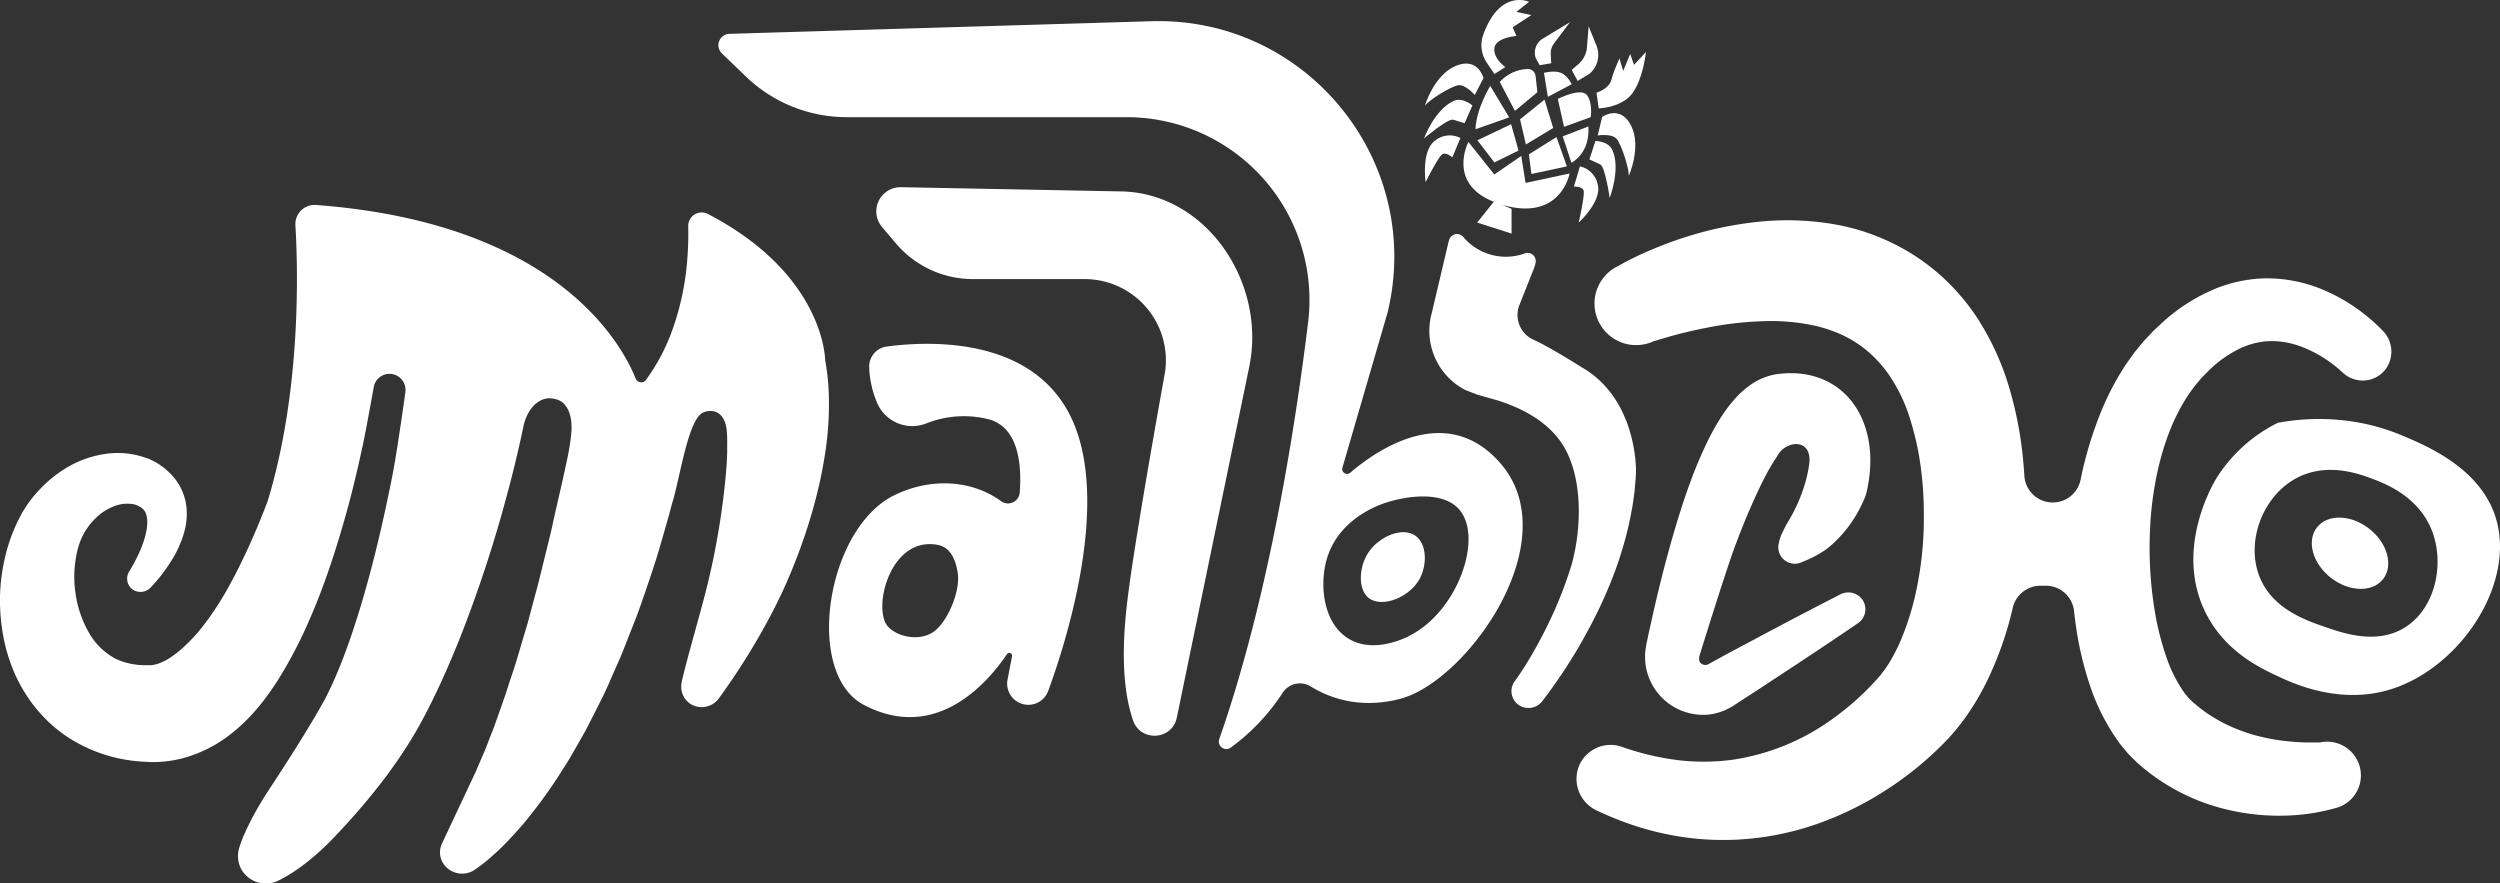 <svg xmlns="http://www.w3.org/2000/svg" viewBox="0 0 1112.03 392.86"><rect x="0" y="0" width="1112.03" height="392.86" fill="#333333" stroke="none"/><defs><style>.cls-1{fill:#fff;}</style></defs><g id="Layer_2" data-name="Layer 2"><g id="Layer_1-2" data-name="Layer 1"><path class="cls-1" d="M368.63,174.65c-.06-2.32-.31-4.73-.51-7.12-.14-1.21-.32-2.44-.48-3.66s-.37-2.46-.61-3.71c0,0-.08-37.92-52.17-65a6,6,0,0,0-8.73,5.5,140.78,140.78,0,0,1-.37,14.12,119.94,119.94,0,0,1-7.27,33.59A87.71,87.71,0,0,1,287.33,169l0,0a2.63,2.63,0,0,1-4.55-.59l-.14-.33c-6.66-16.25-36.29-69-142.09-76.9a8.54,8.54,0,0,0-9.15,9c1.25,21.29,2.4,74.37-12.36,122.78-1.85,4.84-3.77,9.63-5.8,14.33-3.29,7.63-6.81,15.07-10.66,22.1A135.06,135.06,0,0,1,90,278.86a72.87,72.87,0,0,1-7,7.73,50.17,50.17,0,0,1-6.77,5.6,23.42,23.42,0,0,1-5.6,2.91c-.2.06-.39.14-.59.22s-.38.08-.56.14-.37.12-.56.16a3.41,3.41,0,0,0-.54.1,10.23,10.23,0,0,1-1.09.16l-.14,0-.07,0H65.37c-1.46.1-2.75-.11-4.12-.13-1.25-.23-2.57-.32-3.73-.66a24.64,24.64,0,0,1-6.69-2.39,29.71,29.71,0,0,1-11-10.8,48.72,48.72,0,0,1-6.24-18,49.92,49.92,0,0,1,1-19.67c.1-.38.19-.77.3-1.14l.37-1.07c.12-.35.23-.73.36-1.07l.43-1a16.35,16.35,0,0,1,.89-1.93A17.28,17.28,0,0,1,38,236.13a30.78,30.78,0,0,1,5.88-6.87A23.51,23.51,0,0,1,51.23,225a15.73,15.73,0,0,1,7.24-.84l.42,0,.38.11.78.17c.26.06.46.2.71.28a4.27,4.27,0,0,1,.73.29,7.08,7.08,0,0,0,.66.38c.11.07.26.12.35.19l.27.19.29.19.22.21a2.32,2.32,0,0,1,.46.42A5.44,5.44,0,0,1,65.09,229a11.9,11.9,0,0,1,.4,4c-.26,6.29-3.84,14.37-7.83,20.89l-.26.43A6,6,0,0,0,58.72,262a6.18,6.18,0,0,0,8.37-.75l1.13-1.22,1.2-1.35c.78-.91,1.53-1.83,2.28-2.77,1.46-1.89,2.86-3.85,4.17-5.93a48.25,48.25,0,0,0,6.33-14.23,30.17,30.17,0,0,0,.83-9.09,24.87,24.87,0,0,0-2.82-10,18.49,18.49,0,0,0-1.39-2.3c-.25-.36-.5-.74-.76-1.1l-.83-1-.85-1c-.29-.33-.6-.59-.9-.89-.6-.58-1.22-1.15-1.85-1.71a21.22,21.22,0,0,0-2-1.51,23.86,23.86,0,0,0-2.11-1.38c-.73-.4-1.47-.78-2.22-1.15l-1.13-.55L65,203.7A37.17,37.17,0,0,0,46.32,202,46.26,46.26,0,0,0,29.69,208a56.81,56.81,0,0,0-13.21,11c-.93,1.08-1.89,2.09-2.77,3.33A40.75,40.75,0,0,0,11.16,226L10,227.84c-.38.62-.7,1.25-1,1.88l-1,1.91c-.32.63-.6,1.27-.9,1.91a75,75,0,0,0-5.15,15.71A84.84,84.84,0,0,0,0,265.36a87.88,87.88,0,0,0,1.24,16.36A76.51,76.51,0,0,0,5.9,298.09a68.29,68.29,0,0,0,9,15.57,63.72,63.72,0,0,0,13.59,13.12,67.93,67.93,0,0,0,35,12l2.21.13,1.11.07h1.3a52.09,52.09,0,0,0,5.45-.31c.9-.1,1.81-.21,2.71-.34s1.77-.34,2.65-.52,1.78-.36,2.63-.61,1.7-.49,2.54-.76a59.29,59.29,0,0,0,17.57-9.16c9.87-7.5,16.49-16.24,22-24.82a201,201,0,0,0,13.65-26c3.84-8.68,7.1-17.39,10-26.11s5.51-17.45,7.85-26.2,4.37-17.53,6.25-26.31c1.3-6.1,3.51-18.21,4.84-25.68a7.12,7.12,0,0,1,7.45-5.85h0a7.13,7.13,0,0,1,6.62,8.06c-1.45,10.58-4.12,28.56-5.55,36-3.93,20-8.52,40-14.32,59.22-2.91,9.61-6.08,19.1-9.75,28-1.83,4.42-3.74,8.75-5.79,12.67-.46,1-1.11,2.05-1.7,3.09s-1.19,2.1-1.77,3.16c-1.26,2.11-2.46,4.23-3.77,6.34-5.11,8.51-10.6,17.07-16.22,25.67-2.86,4.26-5.62,8.63-8.14,13.23-1.28,2.29-2.47,4.65-3.61,7.07-.57,1.22-1.12,2.44-1.64,3.7s-1,2.55-1.41,3.81l-.31,1.06a12.28,12.28,0,0,0,1.27,9.73,12.57,12.57,0,0,0,16.5,4.45,67,67,0,0,0,7-4.11q3.51-2.37,6.73-5a119.43,119.43,0,0,0,12-11.32,299.08,299.08,0,0,0,21.61-25.39c1.69-2.26,3.33-4.61,5-6.92q1.23-1.79,2.41-3.6c.8-1.22,1.58-2.37,2.41-3.71,3.34-5.21,6.18-10.36,8.84-15.53,5.31-10.33,9.79-20.63,14-31A581.62,581.62,0,0,0,225,222.05c1.45-5.33,2.85-10.67,4.15-16.07s2.55-10.84,3.69-16.37c1.39-6.78,6.54-14.08,14.1-12.11h0c6.33,1.33,7.62,9,7.24,14.33-.53,7.48-2.64,15.65-3.56,20.15-1.77,8-3.7,15.92-5.38,23.94l-5.84,23.75-3.17,11.76-1.56,5.9-1.75,5.8c-1.16,3.88-2.27,7.79-3.46,11.65s-2.54,7.64-3.76,11.5l-.93,2.88-1,2.83-2,5.67-1,2.85c-.33.95-.67,1.9-1,2.82l-2.19,5.58-1.07,2.8c-.35,1-.71,1.88-1.12,2.78L213,340l-1.15,2.76L196.7,375a9.37,9.37,0,0,0-.83,5.86,9.78,9.78,0,0,0,1.85,4,10.07,10.07,0,0,0,13.82,1.77l1.66-1.2c.53-.39,1.13-.82,1.58-1.2,1-.77,2-1.54,2.9-2.34l2.66-2.39,1.34-1.2,1.25-1.22c3.37-3.29,6.44-6.68,9.48-10.17A219.86,219.86,0,0,0,248.5,345.1l3.62-5.68c1.25-1.89,2.27-3.84,3.4-5.76l3.32-5.82,1.64-2.92L262,322c2-3.94,4-7.91,6-11.89s3.63-8,5.45-12.06l2.68-6.06,2.44-6.12,4.82-12.28c3-8.23,5.77-16.53,8.48-24.85,1.27-4.16,2.48-8.35,3.68-12.54l1.81-6.29c.59-2.09,1.08-4.23,1.7-6.3,3.62-12,7.05-37.11,13.7-40.11,2.12-1,7.72-1.93,9.89,4.82,1.1,3.43.77,9.41.81,11.91.09,6.58-2,32.23-8.7,59.55-3.48,14.21-8,28.67-11.51,43.4l0,.17a9.19,9.19,0,0,0,3.62,9.59,9.42,9.42,0,0,0,12.92-2.36,301.41,301.41,0,0,0,24.32-39.37A224.34,224.34,0,0,0,354,249.11a238.84,238.84,0,0,0,7.78-23.23,204.09,204.09,0,0,0,5.3-24.57A141.8,141.8,0,0,0,368.63,174.65Z"/><path class="cls-1" d="M476.17,185.14c-17.59-35.67-63.4-33.44-81.75-31a9,9,0,0,0-7.78,9.52,44.47,44.47,0,0,0,3.66,15.88A17,17,0,0,0,412,188.35a45.15,45.15,0,0,1,27.15-2c14.27,3.26,15.35,21.07,14.43,32.78a5.22,5.22,0,0,1-8.32,3.78c-11.75-8.64-29.84-11.22-47.47-2.61-30.25,14.78-40.21,79.18-13.58,93.22,32.23,17,55.24-10,63.71-22.56a1.24,1.24,0,0,1,2.25.93l-2,10.4a9.42,9.42,0,0,0,18.08,5.07C473.62,287.28,494.76,222.82,476.17,185.14Zm-60.52,95.61c-5.78,4.43-15.58,3.08-20.46-1.81-7.44-7.44.5-40.85,22.12-36.53,5.8,1.17,8,7.25,8.74,12.82C427.1,262.89,421.78,276.05,415.65,280.75Z"/><path class="cls-1" d="M392.4,101.06l6.17,7.27a44.85,44.85,0,0,0,34.18,15.81h49.72a36.14,36.14,0,0,1,35.76,41.32s-12.85,70.76-16.46,99.28c-1.74,13.81-4,37.35,2.19,55.63,3.37,9.86,17.61,8.89,19.54-1.35l32-155c8.28-37.35-18.24-77.94-56.48-78.87l-98.14-1.88A10.77,10.77,0,0,0,392.4,101.06Z"/><path class="cls-1" d="M667.26,205.91c-23.81-27.13-54.58-5.95-66.65,4.35a2.16,2.16,0,0,1-3.51-2.16l20.14-69.18C633.51,71.3,580.71,6.84,511.21,9.47L324.44,15.05a5.06,5.06,0,0,0-3.32,8.71L331.8,34.05a64.64,64.64,0,0,0,44.82,18.07H501.11a81.34,81.34,0,0,1,80.76,91.2c-7.79,63.55-20.68,131.72-39.54,185.47a3.33,3.33,0,0,0,5,3.84,92.39,92.39,0,0,0,23.24-24.53,9.18,9.18,0,0,1,12.5-2.74c7.8,4.84,21.5,10.26,39.77,5.48C652.47,303.09,697.54,240.42,667.26,205.91Zm-40.49,77c-2.18,1.08-15.67,7.74-26.6,1.37-11.61-6.76-13.5-24.21-9.84-36.11,5.33-17.35,22.59-23.34,25.47-24.34,8.07-2.8,25.4-6.06,33.16,2.67C660,238.89,648.5,272.13,626.77,282.86Z"/><path class="cls-1" d="M826.41,277.23Q810.6,288,794.6,298.49c-5.33,3.5-10.64,7.05-16,10.5l-8.08,5.25a40.8,40.8,0,0,1-3.67,1.87,28.52,28.52,0,0,1-4.06,1.27,22.7,22.7,0,0,1-4.27.56c-.72,0-1.44,0-2.17,0s-1.42-.13-2.14-.21a25.56,25.56,0,0,1-15-7.45,25.91,25.91,0,0,1-7.36-15.58,40.56,40.56,0,0,1-.06-4.41c.08-.71.18-1.42.28-2.13l.17-1.06.1-.53.08-.44,1-4.73,2.11-9.48c2.88-12.62,6.09-25.21,9.84-37.8,1.89-6.3,3.9-12.6,6.22-18.9a190.81,190.81,0,0,1,8-19,105.68,105.68,0,0,1,5.32-9.64,64,64,0,0,1,7.54-10,40.34,40.34,0,0,1,5.82-5.12,28.34,28.34,0,0,1,9.06-4.39,25.6,25.6,0,0,1,5.15-.87l1.77-.13a15.37,15.37,0,0,1,1.82-.06,38.57,38.57,0,0,1,7.83.66,30.57,30.57,0,0,1,4.18,1.07c.71.23,1.41.45,2.11.73s1.4.61,2.1.94a16.92,16.92,0,0,1,2.06,1.08c.67.39,1.34.8,2,1.22s1.26.92,1.88,1.4a17.29,17.29,0,0,1,1.78,1.51c.56.52,1.12,1.06,1.66,1.61s1,1.12,1.48,1.69a21.06,21.06,0,0,1,1.35,1.75c.41.58.84,1.18,1.22,1.78a39.49,39.49,0,0,1,3.49,7.15,46.6,46.6,0,0,1,2.67,13.4,59.18,59.18,0,0,1-.68,12.15c-.32,2-.69,3.9-1.22,5.9a31.21,31.21,0,0,1-1.37,3.32,56.14,56.14,0,0,1-13.31,18.48,33.07,33.07,0,0,1-4.18,3.3,51.38,51.38,0,0,1-9.43,4.8,7.33,7.33,0,0,1-10.42-8.45,17.42,17.42,0,0,1,1.56-4.61c.65-1.32,1.49-3.11,2.71-5.13,8.45-14.06,9.34-26.32,9.33-26.41.66-10.59-10.81-9.49-14.45-2.26-1.42,2.11-2.86,4.43-4.21,6.91C783.49,215,781,220.43,778.56,226s-4.66,11.24-6.82,17c-4.32,11.57-15.88,49-15.88,49a.66.66,0,0,0,0,.15v.06a.2.2,0,0,1,0,.11,4.3,4.3,0,0,0,.16,2.08,3,3,0,0,0,1.59,1.22,2.76,2.76,0,0,0,2.07-.07L768,291c5.6-3,11.25-6,16.88-9q16.77-8.93,33.68-17.59a7.7,7.7,0,0,1,10.07,2.64A7.52,7.52,0,0,1,826.41,277.23Z"/><path class="cls-1" d="M1060.12,147.39c-.45-.48-.72-.75-1.09-1.13l-1.22-1.21c-.81-.78-1.62-1.52-2.43-2.25q-2.46-2.16-5.05-4.12a81.06,81.06,0,0,0-11.06-7,71.08,71.08,0,0,0-12.49-5.15,64.78,64.78,0,0,0-13.77-2.55,68,68,0,0,0-7.14-.12,65.6,65.6,0,0,0-14.07,2.34c-1.13.34-2.24.72-3.35,1.09l-1.67.57-1.61.67a81.42,81.42,0,0,0-22.6,14.26l-4.68,4.36-4.53,4.82L949.24,157l-3.73,5.27A123.41,123.41,0,0,0,934,184.57a170.14,170.14,0,0,0-8.55,28.93,12.6,12.6,0,0,1-12.38,10h0a12.63,12.63,0,0,1-12.61-11.87q-.17-2.74-.42-5.49a167.91,167.91,0,0,0-6.08-32.9,119.36,119.36,0,0,0-15-32.66,101,101,0,0,0-12-14.54A93.64,93.64,0,0,0,852.11,114,96.71,96.71,0,0,0,817.24,100a123.2,123.2,0,0,0-35-1.35,160.43,160.43,0,0,0-32.31,6.75c-5.16,1.63-10.19,3.5-15.14,5.6-2.47,1-4.94,2.11-7.37,3.32-1.22.59-2.44,1.2-3.68,1.83-.61.32-1.24.64-1.86,1l-2.12,1.17a18.5,18.5,0,1,0,16,33.37c-.05,0,.1,0,.18,0l.32-.1.69-.2,1.46-.45c1-.31,2-.61,3-.9,2.06-.56,4.14-1.16,6.24-1.69,4.2-1.05,8.42-2,12.63-2.78a150,150,0,0,1,24.85-2.72A91,91,0,0,1,807.85,145a64.69,64.69,0,0,1,9.86,3.23,50.62,50.62,0,0,1,16.19,10.91,56.2,56.2,0,0,1,6.49,7.8,72.82,72.82,0,0,1,9.35,19.78,127.93,127.93,0,0,1,5,24q.72,6.25.92,12.63t0,12.76a156.77,156.77,0,0,1-3,25.24,122.91,122.91,0,0,1-7.13,23.36,76.46,76.46,0,0,1-5.15,10.06c-.94,1.54-1.94,3-3,4.33-.51.68-1,1.31-1.55,1.95s-1.3,1.49-2,2.23a121.85,121.85,0,0,1-18.44,16.31,101,101,0,0,1-44.69,18.35,96.42,96.42,0,0,1-24.43.17,118.66,118.66,0,0,1-24.69-5.86l-.16-.06a15.24,15.24,0,0,0-18.84,8,15.49,15.49,0,0,0,7.57,20.28,143,143,0,0,0,14.61,6,125.88,125.88,0,0,0,15.85,4.43A123.66,123.66,0,0,0,774,373.4a127.3,127.3,0,0,0,33.1-6.5,144.68,144.68,0,0,0,30.16-14.41A149.72,149.72,0,0,0,863.4,331.8c1-1,2-2,3-3.06s2.16-2.36,3.16-3.56c2-2.41,3.91-4.87,5.62-7.37a116.09,116.09,0,0,0,8.88-15.3,154.9,154.9,0,0,0,11.12-31.61c0-.19.09-.38.13-.57a12.69,12.69,0,0,1,12.32-9.8H910a12.66,12.66,0,0,1,12.58,11.34c.27,2.61.61,5.21,1,7.82a146.55,146.55,0,0,0,5.74,24.24,93.54,93.54,0,0,0,11.77,24.24c.71,1,1.37,2,2.14,3l2.43,2.94c.43.49.79,1,1.27,1.46l1.41,1.42,1.43,1.41c.47.45,1,1,1.4,1.31A91.05,91.05,0,0,0,986.37,359a99.55,99.55,0,0,0,38.68,3.2c2.13-.26,4.25-.57,6.4-1,1.08-.2,2.15-.44,3.25-.69l1.69-.4,2-.54a15,15,0,0,0-6.47-29.3c.12,0,0,0,0,0h-.66l-1,0H1028c-1.49,0-3,0-4.54-.11-3-.11-6.1-.42-9.1-.82s-6-1-8.84-1.67a68.12,68.12,0,0,1-8.4-2.56,73.71,73.71,0,0,1-7.87-3.39,78.78,78.78,0,0,1-7.27-4.29,73,73,0,0,1-6.64-5.17,6.92,6.92,0,0,1-.6-.58l-.52-.52-.54-.51a6.82,6.82,0,0,1-.53-.62c-.35-.43-.71-.85-1.08-1.27s-.7-1-1.06-1.48a63,63,0,0,1-7.42-15.11,124.28,124.28,0,0,1-4.78-18.36,173.15,173.15,0,0,1-2.39-39.49,150,150,0,0,1,2.29-19.7,125.9,125.9,0,0,1,4.9-18.85,92.7,92.7,0,0,1,7.8-17l2.44-3.82,2.64-3.58,2.84-3.33,3.22-3.27a52.07,52.07,0,0,1,13.9-9.8l.9-.44.92-.35,1.83-.71c1.24-.33,2.47-.8,3.72-1a37,37,0,0,1,3.77-.62c1.27-.05,2.55-.17,3.84-.1a36.94,36.94,0,0,1,7.84,1.07,45.71,45.71,0,0,1,7.92,2.86,54.32,54.32,0,0,1,7.69,4.34c1.24.84,2.45,1.72,3.61,2.64.57.46,1.14.93,1.68,1.39l1.28,1.15,1,.86a12.85,12.85,0,0,0,17.69-.65A13.11,13.11,0,0,0,1060.12,147.39Z"/><path class="cls-1" d="M1110.09,230.13c-6.87-21.87-30.51-31.77-41.73-36.48-23.92-10-45.68-7.34-55.13-5.59a67.75,67.75,0,0,0-27.18,24.41c-1.39,2.24-19.2,31.83-4.86,60.28,8.65,17.15,24.18,24.4,32.32,28.19,6.21,2.9,26,12.12,47.73,6.31C1093.43,298.65,1119.47,260,1110.09,230.13Zm-39.81,48.62c-12.61,8.32-27.78,3-36.45,0s-23.93-8.35-29.17-23.33c-5.32-15.24,1.89-34.17,16-42.29,14-8,29-2.26,35,0,5.37,2.05,20.46,7.8,26.25,23.33C1087.28,250.78,1083.48,270,1070.28,278.75Z"/><ellipse class="cls-1" cx="1045.36" cy="246.13" rx="13.85" ry="18.67" transform="translate(207.78 918.31) rotate(-52)"/><path class="cls-1" d="M608.8,266c5.84,4.58,18.43-.2,22.9-8.94,3-5.87,3.12-15-2.08-18.75-5.93-4.21-16.24.48-20.84,7.29C604.5,251.89,603.82,262,608.8,266Z"/><path class="cls-1" d="M678.59,81.37l-1.92-12-12,8.24-11.5-14.46s-9.66,18.3,11.27,26.62L657.06,99l15.3,4.9v-11l-4-1.74c26,7.48,29.82-14,29.82-14Z"/><polygon class="cls-1" points="681.2 77.39 680.06 68.67 692.34 60.96 696.97 74 681.2 77.39"/><polygon class="cls-1" points="664.73 72.24 675.45 66.96 672.16 55.24 657.16 62.39 664.73 72.24"/><path class="cls-1" d="M656.31,57.49l15-5.28-8.43-14S656.68,48.19,656.31,57.49Z"/><path class="cls-1" d="M695.09,60.67c.29.57,3.88,11.72,3.88,11.72s8.41-4,7.55-16.15Z"/><path class="cls-1" d="M673.85,49.32l10-8.29-.81-7.25a3.45,3.45,0,0,0-3.68-3.07,17.47,17.47,0,0,0-12.23,5.75Z"/><path class="cls-1" d="M692.93,44l2.77,12.4,11.86-4.29s1-6-1.58-9.71S692.93,44,692.93,44Z"/><path class="cls-1" d="M702.77,74l-2.68,9s3.4-.14,4.25,1.57S702.21,99,702.21,99s10.13-9.14,8.56-16.57A10.38,10.38,0,0,0,702.77,74Z"/><path class="cls-1" d="M649.61,61.38,646,70s-2.53-2.27-4.28-1.49S634.14,81,634.14,81s-2-13.5,3.94-18.24A10.38,10.38,0,0,1,649.61,61.38Z"/><path class="cls-1" d="M707,70.92l2.66-8.21s5.81,0,7.58,4.1C721,75.35,716,88,716,88S714,74.14,711.81,73.14,707,70.92,707,70.92Z"/><path class="cls-1" d="M651.46,54.81l3.49-7.9s-4.37-3.83-8.38-2c-8.46,3.89-13.16,16.65-13.16,16.65s10.68-9,13-8.31S651.46,54.81,651.46,54.81Z"/><path class="cls-1" d="M710.69,60.23s6.3-.93,8.4,1.51,5.63,13.32,5.39,16.53c0,0,5.87-13,1-22.47S712.66,52,712.66,52Z"/><path class="cls-1" d="M656,42.23s-4.19-4.8-7.36-4.31S635.72,44.37,633.82,47c0,0,4-13.72,13.84-17.74s12.22,5.46,12.22,5.46Z"/><path class="cls-1" d="M710.13,41.26l1,6.94s10.43-.25,15.14-6.94,5.86-18.12,5.86-18.12l-5.29,5.71L725.13,24,722,31.57,720.36,26l-1.52,3.53a55,55,0,0,0-2.07,6C716.29,37.15,714.77,39.63,710.13,41.26Z"/><path class="cls-1" d="M699.12,31.1,701.75,36l5.37-3.25a11.07,11.07,0,0,0,3-12.49l-3.47-8.55-.75,9.33a11.11,11.11,0,0,1-3.81,7.49Z"/><path class="cls-1" d="M664.73,32.92l4.86-3.1s-5.43-3.72-4.86-8.43S674.52,16,674.52,16l-1.67-3.86,8.31-5.43-6.64-1.43L680.16.81s-13-6-20.42,14.75a13.78,13.78,0,0,0,1.59,12.3Z"/><path class="cls-1" d="M703.32,163.23s-13.93-8.86-21.14-12.08a12.1,12.1,0,0,1-6.31-15.53l6.42-16.17a20.86,20.86,0,0,0,.77-2.51l0-.07a3.64,3.64,0,0,0-4.88-4.12,24.79,24.79,0,0,1-27.34-7.4,3.64,3.64,0,0,0-6.21,1.29c-.17.52-.32,1.06-.45,1.61l-6.85,29-.43,1.84-.25,1-.25,1.1a21.31,21.31,0,0,0-.36,2.24,28.71,28.71,0,0,0,.22,9A29.71,29.71,0,0,0,644.34,168a29.36,29.36,0,0,0,7,5.25c.64.34,6.17,2.42,6.17,2.42s8.32,2.33,8.89,2.51c10.06,3.19,22.18,9.14,28.83,19.84,8.8,14.15,8.36,36.23,4.07,52.33-.09.34-.17.64-.25.89a184,184,0,0,1-10.63,26.8q-3.19,6.53-6.84,12.83-1.82,3.15-3.75,6.21l-2,3c-.65,1-1.38,2-2,2.84l-.11.15a7.5,7.5,0,0,0,1.67,10.41A7.73,7.73,0,0,0,686,311.91c.84-1.07,1.53-2,2.28-3s1.56-2.12,2.32-3.19c1.51-2.14,3-4.27,4.46-6.45q4.33-6.51,8.23-13.32c2.57-4.55,5.06-9.17,7.37-13.89s4.42-9.57,6.38-14.5,3.65-10,5.15-15.16a156.74,156.74,0,0,0,3.69-15.82c.27-1.34.46-2.7.64-4.06s.41-2.71.55-4.08c.24-2.75.52-5.5.63-8.29C727.8,208.06,727.83,177.07,703.32,163.23Z"/><polygon class="cls-1" points="676.14 53.07 678.73 64.26 690.88 56.92 687 44.32 676.14 53.07"/><path class="cls-1" d="M688.51,43.06,686.77,32.4s4.57-1.24,7.57,0,4.78,5.06,4.78,5.06Z"/><path class="cls-1" d="M690,28.14l-5.14.85-1.72-3.09a7.31,7.31,0,0,1,3.11-8.71l12.1-7.34-7.1,9.45a7.35,7.35,0,0,0-1.45,4.77Z"/></g></g></svg>